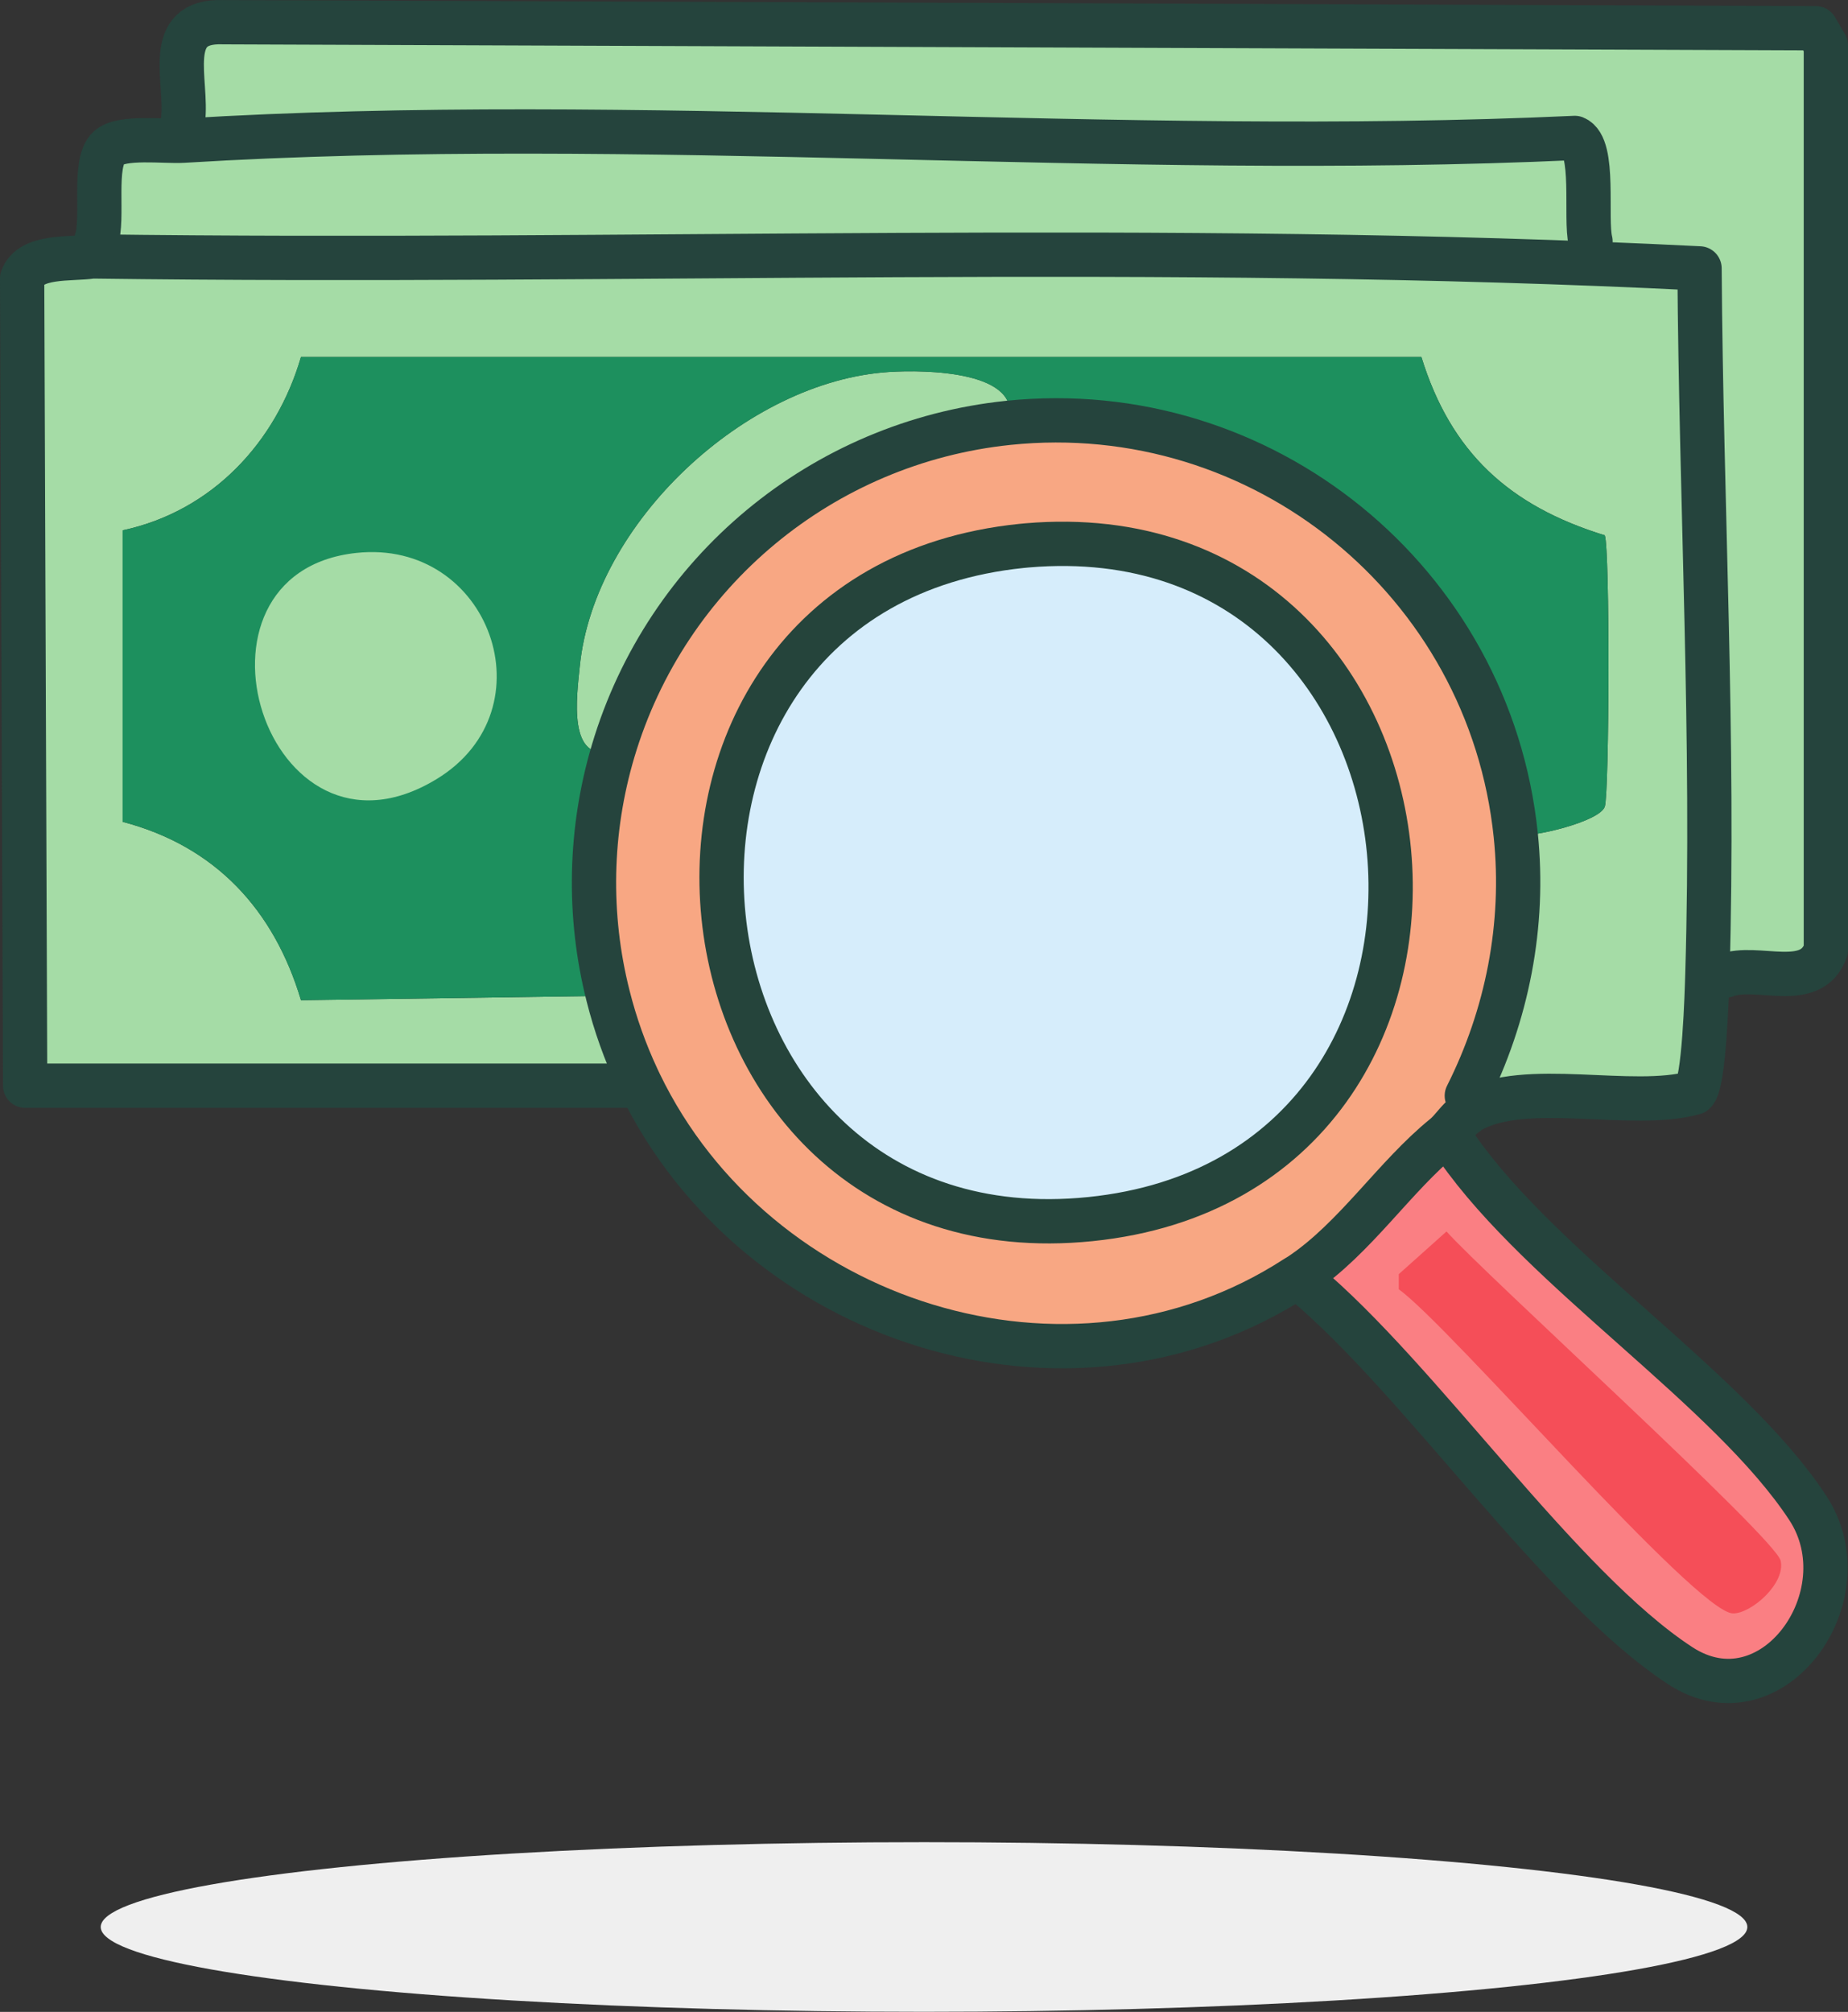 <?xml version="1.0" encoding="UTF-8"?>
<svg id="Ebene_1" data-name="Ebene 1" xmlns="http://www.w3.org/2000/svg" viewBox="0 0 288.79 314.3"><rect x="0" y="0" width="288.79" height="314.3" fill="#333333" stroke="none"/>
  <defs>
    <style>
      .cls-1 {
        fill: #efefef;
      }

      .cls-2 {
        fill: #a5dca6;
      }

      .cls-3 {
        fill: #f8a783;
      }

      .cls-4 {
        fill: none;
        stroke: #25443d;
      }

      .cls-4, .cls-5 {
        stroke-linecap: round;
        stroke-linejoin: round;
        stroke-width: 6.92px;
      }

      .cls-6 {
        fill: #fa7f83;
      }

      .cls-7 {
        fill: #f54e58;
      }

      .cls-5 {
        fill: #d6edfb;
        stroke: #25443b;
      }

      .cls-8 {
        fill: #1d905e;
      }
    </style>
  </defs>
  <g id="Generatives_Objekt" data-name="Generatives Objekt">
    <g>
      <path class="cls-2" d="M229.08,174.07c.23-.14.41-.35.64-.49l-.51-2.4c6.33-12.57,9.1-26.67,7.65-40.7,2.62.4,13.08-2.11,13.92-4.45.72-1.99.82-40.44,0-42.4-14.93-4.61-24.05-12.93-28.66-27.87H47.04c-3.89,13.37-13.92,24.1-27.87,27.09v45.54c14.5,3.8,23.66,13.76,27.87,27.87l47.98-.69c1.13,4.46,2.66,8.77,4.61,12.94l-1.16,1.1H3.93l-.47-126.12c1.32-3.71,7.56-2.92,11-3.43l.54-2.37c1.3-3.44-.6-12.19,1.96-14.59,1.98-1.86,8.76-.94,11.65-1.12l-.03-3.12c.81-6.19-3.25-15.75,6.28-15.39l248.89.94,1.57,2.67v141.33c-2.28,6.56-10.8,2.06-15.7,4l-2.81-.31c-.09,2.96-.49,17.33-2.06,18.61-9.79,2.75-26.41-2.11-35.04,2.87-.23.13-.41.34-.64.49Z"/>
      <g>
        <path class="cls-3" d="M157.56,66.06c39.67-4.12,75.21,24.75,79.3,64.42,1.45,14.03-1.33,28.13-7.65,40.7l.51,2.4c-.23.13-.41.34-.64.49-1.11.69-2.2,2.46-3.36,3.4-7.77,6.29-13.93,15.98-22.47,21.69l.42,1.08-1.15-.63c-35.48,23.01-84.46,7.09-102.52-30.32l-1.53.33,1.16-1.1c-1.95-4.16-3.49-8.48-4.61-12.94-3.18-12.57-2.9-25.8.79-38.22,8.31-28.01,32.7-48.26,61.76-51.28Z"/>
        <path class="cls-5" d="M159.67,85.28c.28-.03.57-.06.85-.08,68.83-5.89,78.64,98.23,9.88,105.25-69.31,7.08-80-98.1-10.73-105.17Z"/>
      </g>
      <path class="cls-2" d="M157.56,66.06c-29.07,3.02-53.45,23.27-61.76,51.28-7.16,1.89-5.67-8.52-5.19-13.3,2.25-22.35,25.94-44.48,48.29-45.93,5.74-.37,21.15-.17,18.66,7.94Z"/>
      <g>
        <path class="cls-6" d="M203.67,200.23l-.42-1.08c8.54-5.71,14.7-15.4,22.47-21.69l2.05,1.95c13.41,19.21,42.55,37.6,54.73,56.15,9,13.71-5.58,34.04-19.94,24.65-18.95-12.38-40.6-44.79-58.89-59.99Z"/>
        <path class="cls-7" d="M226.05,192.38c5.79,6.54,51.38,47.86,52.21,51.43.83,3.58-4.66,8.32-7.46,8.24-5.76-.16-44.09-44.76-52.21-50.64v-2.36l7.46-6.67Z"/>
      </g>
      <g>
        <path class="cls-8" d="M236.86,130.48c-4.09-39.67-39.63-68.55-79.3-64.42,2.49-8.11-12.93-8.32-18.66-7.94-22.35,1.45-46.04,23.58-48.29,45.93-.48,4.78-1.97,15.18,5.19,13.3-3.69,12.43-3.96,25.65-.79,38.22l-47.98.69c-4.21-14.12-13.37-24.07-27.87-27.87v-45.54c13.95-2.98,23.98-13.72,27.87-27.09h175.09c4.61,14.94,13.73,23.27,28.66,27.87.82,1.96.72,40.4,0,42.4-.84,2.34-11.3,4.85-13.92,4.45Z"/>
        <path class="cls-2" d="M55.67,86.38c20.8-2.25,30.48,24.43,12.56,35.33-26.72,16.26-41.56-32.2-12.56-35.33Z"/>
      </g>
    </g>
    <g>
      <path class="cls-4" d="M28.59,18.86c.81-6.19-3.25-15.75,6.28-15.39l248.89.94,1.57,2.67v141.33c-2.28,6.56-10.8,2.06-15.7,4"/>
      <path class="cls-4" d="M98.46,169.61H3.93l-.47-126.12c1.32-3.71,7.56-2.92,11-3.43,83.68,1.12,167.56-2.32,251.13,1.87.23,36.52,2.31,73.67,1.23,110.16-.09,2.96-.49,17.33-2.06,18.61-9.79,2.75-26.41-2.11-35.04,2.87-.23.13-.41.34-.64.49-1.11.69-2.2,2.46-3.36,3.4-7.77,6.29-13.93,15.98-22.47,21.69-.24.16-.49.29-.73.45-35.48,23.01-84.46,7.09-102.52-30.32-.12-.26-.25-.52-.37-.78-1.95-4.16-3.49-8.48-4.61-12.94-3.18-12.57-2.9-25.8.79-38.22,8.31-28.01,32.7-48.26,61.76-51.28,39.67-4.12,75.21,24.75,79.3,64.42,1.45,14.03-1.33,28.13-7.65,40.7"/>
      <path class="cls-4" d="M227.77,179.41c13.41,19.21,42.55,37.6,54.73,56.15,9,13.71-5.58,34.04-19.94,24.65-18.95-12.38-40.6-44.79-58.89-59.99"/>
      <path class="cls-4" d="M15.01,37.69c1.3-3.44-.6-12.19,1.96-14.59,1.98-1.86,8.76-.94,11.65-1.12,71-4.35,146.07,2.87,217.48-.43,3.26,1.31,1.56,12.6,2.45,16.15"/>
    </g>
  </g>
  <ellipse class="cls-1" cx="144.4" cy="301.04" rx="128.66" ry="13.25"/>
</svg>